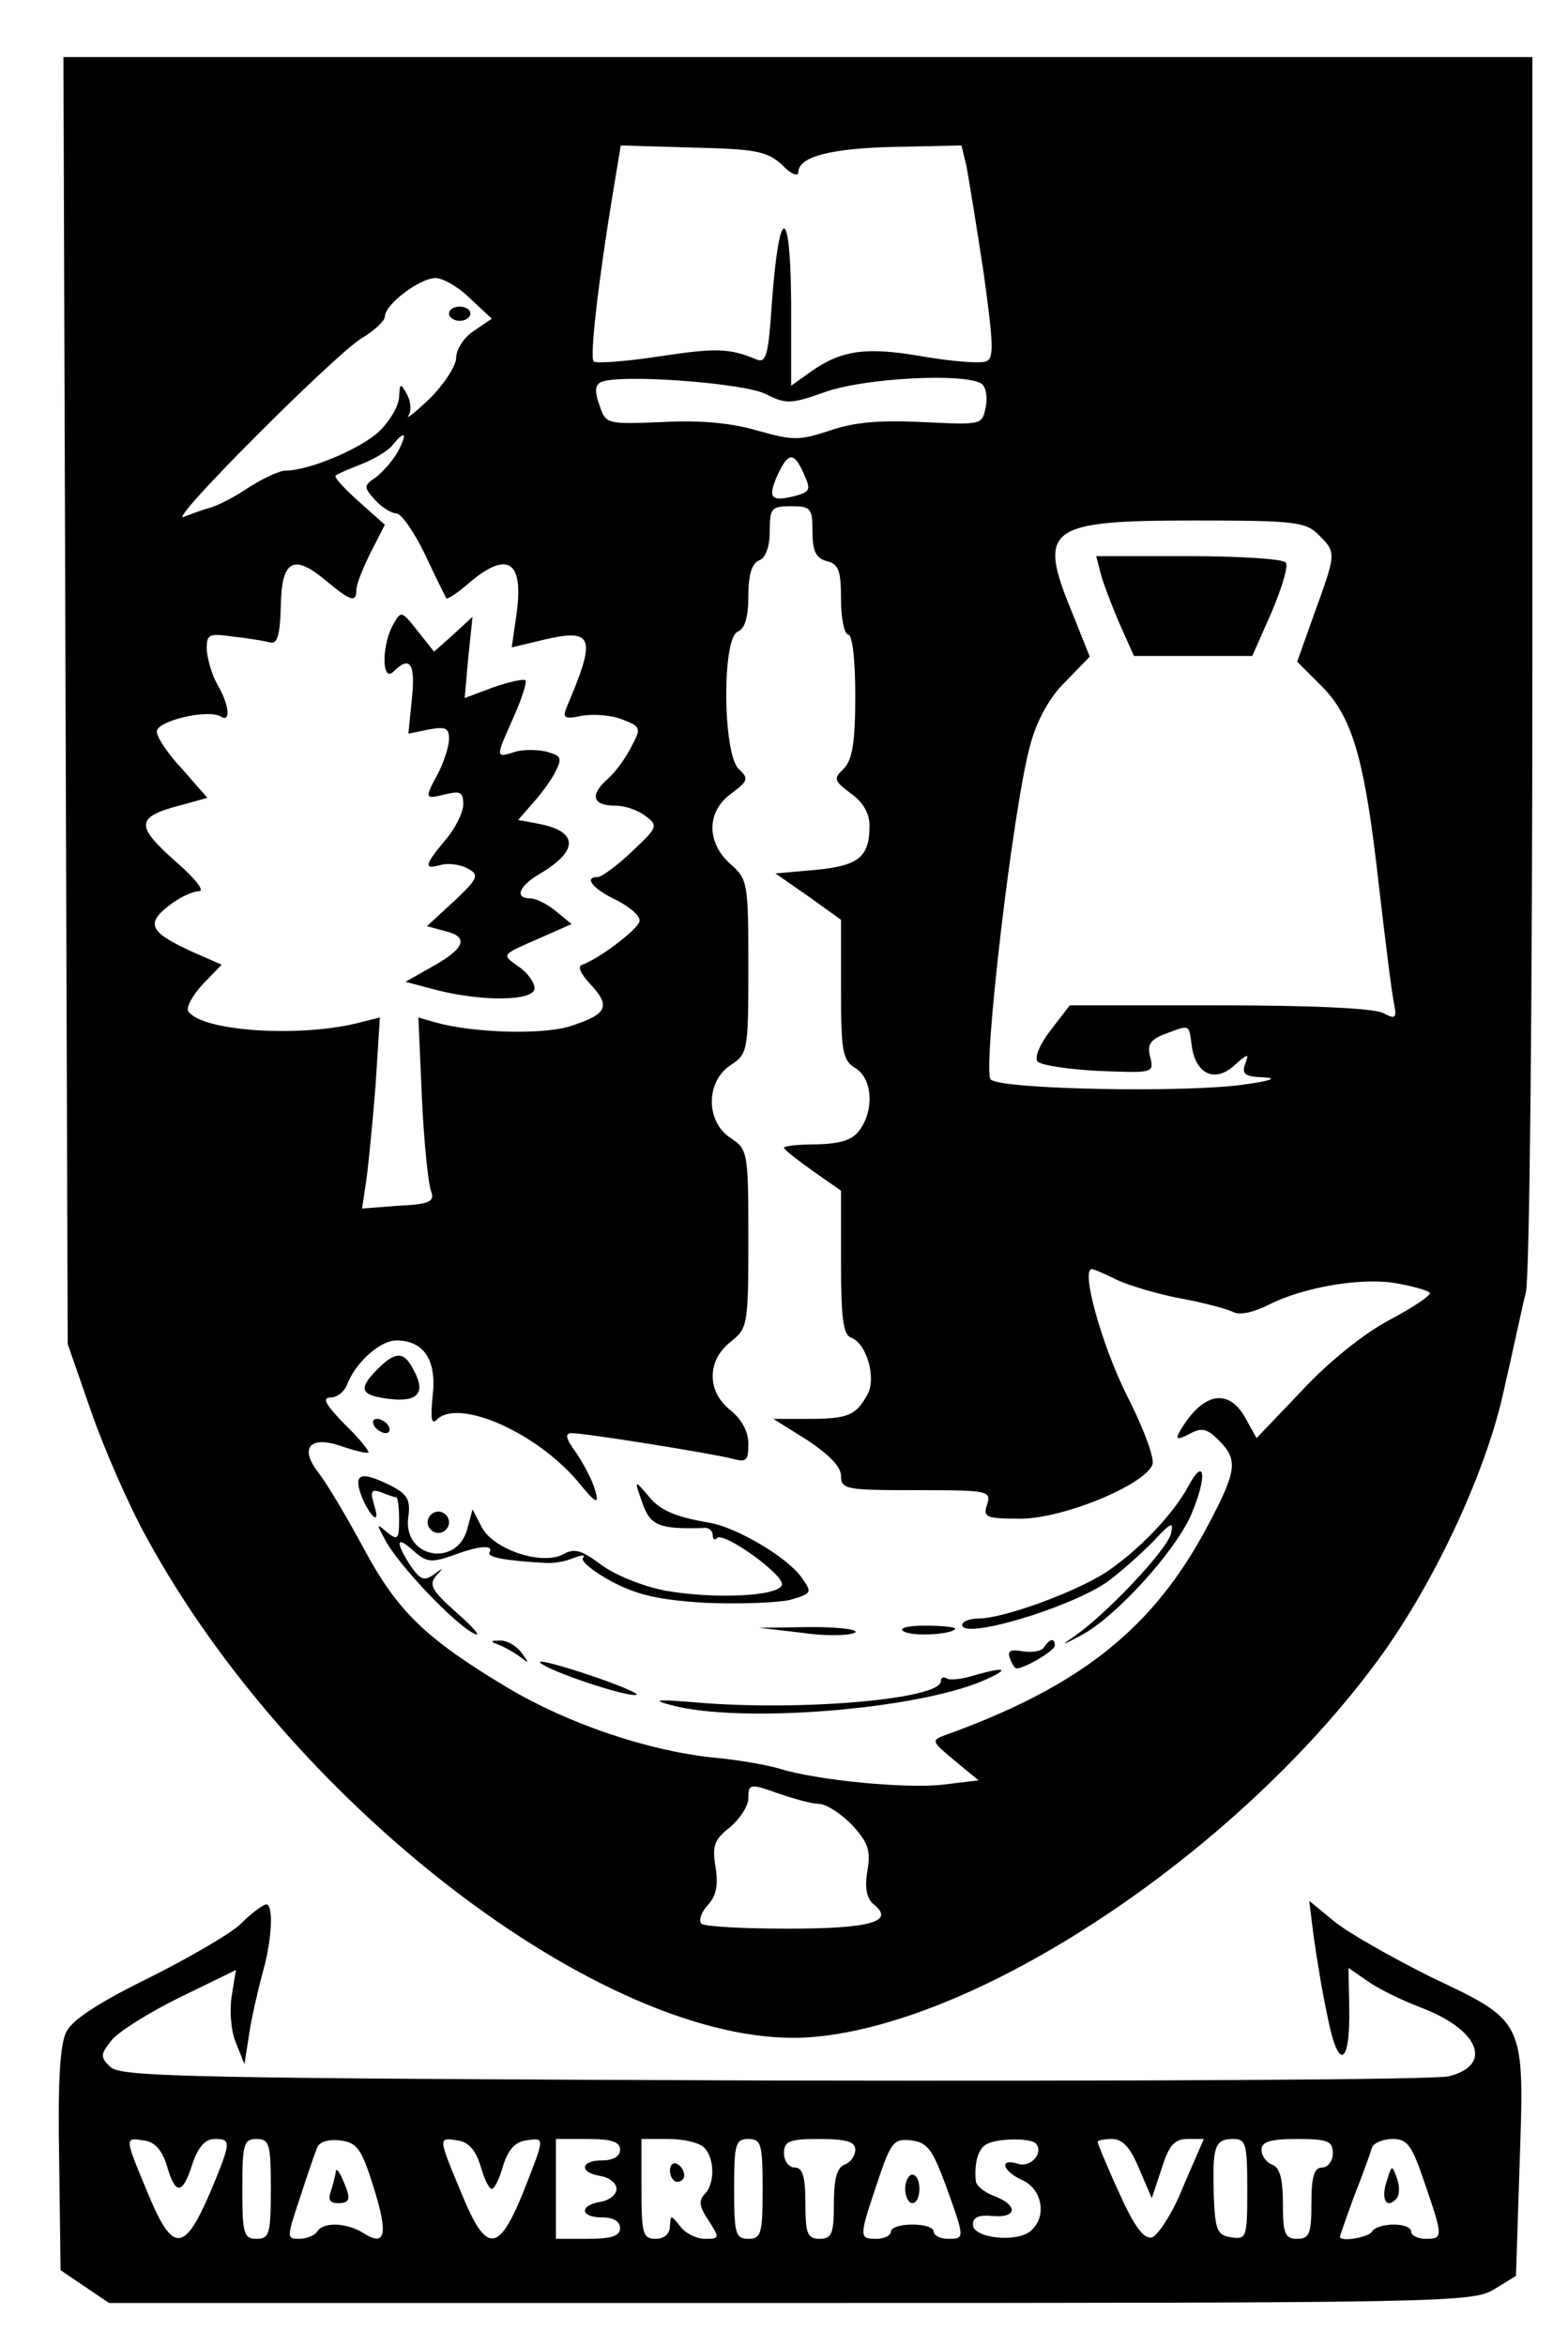 <?xml version="1.0" standalone="no"?>
<!DOCTYPE svg PUBLIC "-//W3C//DTD SVG 20010904//EN"
 "http://www.w3.org/TR/2001/REC-SVG-20010904/DTD/svg10.dtd">
<svg version="1.0" xmlns="http://www.w3.org/2000/svg"
 width="220pt" height="329pt" viewBox="0 0 220 329"
 preserveAspectRatio="xMidYMid meet">

<g transform="translate(0,329) scale(0.1,-0.1)"
fill="#000000" stroke="none">
<path d="M92 2308 l3 -903 33 -95 c18 -52 53 -132 78 -177 210 -385 660 -723
934 -700 241 20 608 268 803 542 74 105 143 254 167 365 12 52 25 114 31 138
5 24 9 396 9 887 l0 845 -1030 0 -1031 0 3 -902z m1005 751 c12 -13 23 -17 23
-11 0 22 44 34 136 36 l93 2 7 -29 c3 -16 14 -83 24 -149 14 -102 15 -121 3
-125 -8 -3 -47 0 -88 7 -80 14 -114 9 -157 -21 l-28 -20 0 118 c-1 138 -17
136 -27 -2 -5 -74 -8 -85 -22 -79 -38 16 -58 16 -137 4 -46 -7 -87 -10 -91 -7
-6 6 7 116 28 243 l10 60 101 -3 c88 -2 104 -5 125 -24z m-437 -188 l30 -28
-25 -17 c-14 -9 -25 -26 -25 -38 0 -11 -17 -37 -37 -57 -21 -20 -34 -30 -30
-24 5 7 3 21 -2 30 -9 16 -10 16 -11 -3 0 -12 -12 -33 -26 -47 -24 -25 -100
-57 -133 -57 -9 0 -32 -11 -51 -23 -19 -13 -44 -26 -55 -29 -11 -3 -27 -9 -37
-13 -26 -10 214 230 250 251 17 10 32 24 32 30 0 17 49 54 71 54 11 0 33 -13
49 -29z m415 -134 c28 -14 35 -14 85 4 56 19 193 26 217 11 6 -4 9 -19 6 -33
-5 -25 -5 -25 -88 -21 -60 3 -97 0 -131 -12 -43 -14 -51 -14 -101 0 -37 11
-82 15 -134 12 -78 -3 -79 -3 -88 24 -7 19 -6 28 2 32 25 12 202 -1 232 -17z
m-516 -79 c-7 -13 -21 -29 -31 -37 -18 -12 -18 -14 -2 -32 9 -10 23 -19 30
-19 7 0 25 -26 40 -57 15 -32 29 -60 30 -62 2 -2 17 8 34 23 54 45 76 28 64
-50 l-6 -42 46 11 c69 16 73 3 31 -95 -6 -15 -3 -17 21 -12 16 3 42 1 57 -5
26 -10 27 -12 13 -38 -8 -16 -23 -37 -35 -47 -24 -22 -19 -36 13 -36 12 0 31
-6 41 -14 19 -14 18 -16 -18 -50 -21 -20 -43 -36 -48 -36 -21 0 -7 -17 27 -33
19 -10 34 -23 31 -30 -4 -12 -57 -52 -80 -60 -7 -2 -3 -12 11 -27 29 -31 24
-42 -24 -58 -38 -14 -139 -11 -193 4 l-24 7 5 -114 c3 -63 9 -121 13 -130 5
-14 -2 -18 -45 -20 l-52 -4 6 40 c3 22 9 82 13 134 l6 94 -24 -6 c-83 -23
-227 -14 -245 15 -3 5 6 22 20 37 l27 28 -41 18 c-59 27 -66 39 -34 64 15 12
34 21 43 21 9 0 -5 18 -34 43 -55 49 -54 61 6 77 l40 11 -35 40 c-20 21 -36
45 -36 53 0 15 72 32 90 21 14 -9 12 16 -5 45 -8 14 -14 36 -15 49 0 22 3 23
38 18 20 -2 43 -6 51 -8 10 -3 14 10 15 51 1 65 18 74 64 35 34 -28 42 -31 42
-12 0 7 9 30 20 52 l20 39 -37 33 c-20 18 -35 34 -32 36 2 2 18 9 36 16 18 7
38 19 44 27 17 21 21 17 8 -8z m569 -33 c10 -22 9 -25 -14 -31 -33 -8 -37 -2
-23 30 15 32 23 33 37 1z m12 -81 c0 -27 5 -37 20 -41 17 -4 20 -14 20 -54 0
-27 5 -49 10 -49 6 0 10 -35 10 -86 0 -65 -4 -89 -16 -102 -15 -14 -14 -17 10
-35 17 -12 26 -28 26 -45 0 -44 -15 -56 -75 -62 l-57 -5 46 -32 46 -33 0 -97
c0 -87 2 -100 20 -111 24 -14 27 -59 6 -87 -10 -14 -26 -19 -60 -20 -25 0 -46
-2 -46 -5 1 -3 19 -17 40 -32 l40 -28 0 -100 c0 -78 3 -102 14 -106 22 -8 36
-57 23 -80 -16 -29 -27 -34 -82 -34 l-50 0 48 -30 c30 -20 47 -37 47 -50 0
-19 7 -20 106 -20 101 0 105 -1 99 -20 -6 -18 -2 -20 47 -20 59 0 174 47 185
76 3 9 -12 50 -36 97 -35 70 -65 177 -49 177 3 0 19 -7 35 -15 17 -8 57 -20
89 -26 33 -6 66 -15 74 -19 9 -5 28 -1 50 10 49 25 132 39 180 30 23 -4 43
-10 46 -13 3 -3 -22 -20 -56 -38 -36 -19 -86 -59 -123 -99 l-64 -67 -16 29
c-24 42 -60 35 -92 -20 -6 -11 -3 -12 14 -3 17 9 24 8 41 -9 27 -27 26 -42
-15 -119 -76 -144 -178 -226 -370 -295 -19 -7 -17 -9 14 -35 l34 -28 -50 -6
c-51 -6 -176 6 -228 22 -16 5 -59 13 -95 16 -93 10 -204 48 -288 98 -115 69
-154 107 -201 194 -23 43 -51 90 -63 106 -29 36 -14 55 33 38 18 -6 34 -10 36
-8 1 2 -13 20 -34 40 -26 27 -32 37 -19 37 9 0 19 8 23 18 11 30 46 62 69 62
39 0 57 -28 51 -78 -3 -31 -2 -41 6 -33 30 30 138 -17 197 -86 27 -33 31 -34
25 -13 -4 14 -16 37 -27 53 -14 19 -16 27 -6 27 20 0 200 -29 226 -36 19 -5
22 -3 22 21 0 17 -9 34 -25 47 -16 13 -25 29 -25 48 0 19 9 35 25 48 24 19 25
23 25 145 0 122 -1 125 -25 141 -35 23 -35 79 0 102 24 16 25 19 25 138 0 118
-1 123 -25 144 -34 30 -34 74 1 99 24 18 25 21 10 35 -22 23 -23 183 -1 192
10 4 15 20 15 50 0 30 5 46 15 50 9 3 15 19 15 41 0 32 2 35 30 35 28 0 30 -3
30 -36z m710 -4 c25 -25 25 -25 -5 -108 l-25 -70 34 -34 c44 -44 61 -103 81
-283 9 -77 18 -150 21 -163 4 -20 2 -22 -15 -13 -12 7 -102 11 -230 11 l-210
0 -27 -35 c-16 -21 -23 -39 -18 -44 5 -5 44 -11 86 -13 76 -3 77 -3 72 19 -5
18 0 25 21 33 35 13 33 14 37 -16 5 -40 32 -53 59 -29 20 18 22 18 16 3 -5
-15 0 -18 26 -19 20 -1 10 -5 -27 -10 -81 -12 -342 -7 -356 7 -12 12 32 388
56 471 9 33 27 66 49 87 l34 35 -24 60 c-50 121 -37 131 172 131 140 0 155 -2
173 -20z m-701 -1780 c10 0 30 -13 46 -29 23 -25 27 -36 22 -65 -4 -24 -1 -39
9 -47 30 -24 -4 -34 -121 -34 -62 0 -117 3 -121 7 -4 5 0 16 9 26 12 13 15 28
11 53 -5 30 -2 39 20 56 14 12 26 30 26 41 0 20 2 21 41 7 23 -8 49 -15 58
-15z"/>
<path d="M630 2850 c0 -5 7 -10 15 -10 8 0 15 5 15 10 0 6 -7 10 -15 10 -8 0
-15 -4 -15 -10z"/>
<path d="M551 2413 c-16 -30 -15 -81 1 -65 23 23 31 12 26 -37 l-5 -50 29 6
c23 4 28 2 28 -13 0 -11 -7 -32 -15 -48 -20 -37 -19 -37 10 -30 21 5 25 3 25
-14 0 -11 -11 -34 -25 -50 -30 -36 -31 -42 -6 -35 11 3 28 0 37 -5 17 -9 15
-14 -19 -46 l-38 -35 26 -7 c33 -8 28 -24 -19 -50 l-37 -21 45 -12 c65 -16
136 -15 136 3 0 8 -10 22 -22 30 -25 18 -26 16 31 41 l43 19 -22 18 c-12 10
-28 18 -36 18 -23 0 -16 18 16 36 51 31 51 57 -1 68 l-32 6 20 23 c11 12 26
32 32 44 10 20 9 23 -13 29 -14 3 -34 3 -45 -1 -26 -8 -26 -8 0 50 11 25 19
49 16 51 -2 2 -22 -2 -45 -10 l-40 -15 5 57 6 57 -27 -25 -27 -24 -23 29 c-23
29 -23 29 -35 8z"/>
<path d="M530 1370 c-28 -28 -25 -37 16 -42 41 -5 52 9 34 41 -13 26 -25 26
-50 1z"/>
<path d="M525 1290 c3 -5 11 -10 16 -10 6 0 7 5 4 10 -3 6 -11 10 -16 10 -6 0
-7 -4 -4 -10z"/>
<path d="M1667 1205 c-21 -39 -70 -90 -115 -120 -43 -28 -144 -65 -179 -65
-12 0 -23 -4 -23 -9 0 -21 149 23 203 60 18 13 46 38 64 56 26 28 30 30 26 12
-6 -23 -89 -111 -133 -142 -23 -16 -22 -16 8 0 48 26 130 116 153 168 23 53
20 85 -4 40z"/>
<path d="M505 1198 c4 -13 12 -27 17 -33 7 -7 8 -2 3 14 -6 20 -4 23 10 18 9
-4 19 -7 21 -7 2 0 4 -14 4 -31 0 -28 -2 -30 -17 -18 -15 13 -15 12 -3 -10 17
-34 99 -120 125 -132 11 -6 1 7 -23 28 -36 32 -41 40 -30 53 11 12 11 12 -3 2
-14 -10 -19 -8 -33 12 -22 34 -20 43 4 21 18 -16 25 -17 54 -7 37 14 59 16 53
5 -5 -7 22 -12 78 -15 11 -1 29 2 40 7 11 4 17 5 13 0 -4 -4 14 -19 40 -33 36
-19 66 -26 132 -30 47 -2 100 0 118 4 31 9 32 10 17 31 -19 28 -90 70 -128 77
-52 9 -72 18 -89 40 -18 21 -18 20 -7 -11 11 -33 24 -38 87 -36 6 1 12 -4 12
-10 0 -6 3 -8 6 -4 10 9 96 -53 91 -66 -5 -16 -95 -20 -163 -8 -32 6 -71 22
-90 36 -28 21 -38 24 -54 15 -30 -16 -98 7 -114 38 l-13 25 -7 -26 c-14 -57
-92 -42 -83 16 3 23 -1 31 -24 43 -40 20 -52 18 -44 -8z"/>
<path d="M600 1155 c0 -8 7 -15 15 -15 8 0 15 7 15 15 0 8 -7 15 -15 15 -8 0
-15 -7 -15 -15z"/>
<path d="M1125 1000 c33 -5 66 -4 74 0 8 4 -18 8 -60 8 l-74 -1 60 -7z"/>
<path d="M1268 1002 c12 -8 72 -4 72 4 0 2 -19 4 -42 4 -26 0 -38 -4 -30 -8z"/>
<path d="M700 983 c8 -3 22 -11 30 -17 13 -10 13 -9 1 7 -7 9 -21 17 -30 16
-13 0 -14 -1 -1 -6z"/>
<path d="M1465 980 c-3 -6 -17 -8 -30 -6 -17 3 -22 1 -18 -10 3 -8 7 -14 9
-14 12 0 54 25 54 32 0 11 -7 10 -15 -2z"/>
<path d="M758 958 c12 -12 123 -49 135 -45 5 1 -25 14 -67 28 -42 14 -73 22
-68 17z"/>
<path d="M1366 940 c-16 -5 -33 -7 -38 -4 -4 3 -8 1 -8 -4 0 -25 -194 -42
-340 -30 -57 5 -67 4 -40 -3 96 -27 345 -7 440 34 39 17 31 20 -14 7z"/>
<path d="M1544 2487 c3 -13 15 -44 26 -70 l21 -47 83 0 83 0 27 61 c14 33 24
65 20 70 -3 5 -64 9 -136 9 l-130 0 6 -23z"/>
<path d="M337 591 c-15 -14 -74 -48 -130 -76 -69 -34 -106 -58 -114 -75 -9
-17 -12 -72 -10 -180 l2 -154 34 -23 34 -23 956 0 c921 0 957 1 987 19 l31 19
5 154 c7 205 9 202 -124 265 -56 28 -118 63 -137 79 l-34 28 6 -49 c4 -28 12
-79 20 -115 15 -76 32 -67 30 17 l-1 53 26 -18 c15 -11 48 -27 74 -37 83 -31
104 -81 41 -97 -18 -5 -444 -7 -947 -6 -819 3 -917 5 -931 19 -15 14 -14 18 2
38 10 12 53 39 96 60 l78 38 -6 -37 c-3 -20 -1 -49 6 -65 l12 -30 7 45 c4 25
13 63 19 85 13 46 15 96 4 94 -5 -1 -21 -13 -36 -28z m-103 -338 c12 -42 22
-42 36 2 8 24 18 35 31 35 24 0 24 -3 -7 -77 -36 -83 -52 -83 -87 2 -33 79
-32 77 -5 73 15 -2 25 -13 32 -35z m146 -33 c0 -63 -2 -70 -20 -70 -18 0 -20
7 -20 70 0 63 2 70 20 70 18 0 20 -7 20 -70z m144 3 c21 -67 17 -85 -14 -65
-24 15 -57 16 -65 2 -3 -5 -15 -10 -25 -10 -18 0 -18 1 1 58 10 31 21 63 24
70 3 8 16 12 32 10 24 -3 30 -11 47 -65z m150 30 c5 -18 12 -33 16 -33 4 0 11
15 16 33 7 22 17 33 32 35 27 4 27 6 -4 -73 -35 -86 -52 -86 -87 0 -33 79 -32
77 -5 73 15 -2 25 -13 32 -35z m196 22 c0 -9 -9 -15 -25 -15 -31 0 -33 -17 -2
-22 12 -2 22 -10 22 -18 0 -8 -10 -16 -22 -18 -31 -5 -29 -22 2 -22 16 0 25
-6 25 -15 0 -11 -12 -15 -45 -15 l-45 0 0 70 0 70 45 0 c33 0 45 -4 45 -15z
m118 3 c15 -15 15 -51 1 -65 -9 -9 -8 -18 5 -37 16 -25 16 -26 -5 -26 -12 0
-28 8 -35 18 -13 16 -13 16 -14 0 0 -11 -8 -18 -20 -18 -18 0 -20 7 -20 70 l0
70 38 0 c21 0 43 -5 50 -12z m82 -58 c0 -63 -2 -70 -20 -70 -18 0 -20 7 -20
70 0 63 2 70 20 70 18 0 20 -7 20 -70z m130 55 c0 -9 -7 -18 -15 -21 -11 -4
-15 -21 -15 -55 0 -42 -3 -49 -20 -49 -17 0 -20 7 -20 50 0 38 -4 50 -15 50
-8 0 -15 9 -15 20 0 17 7 20 50 20 38 0 50 -4 50 -15z m127 -50 c27 -75 27
-75 3 -75 -11 0 -20 5 -20 10 0 6 -13 10 -30 10 -16 0 -30 -4 -30 -10 0 -5 -9
-10 -20 -10 -25 0 -25 2 1 79 19 57 23 62 48 59 22 -3 29 -12 48 -63z m126 59
c12 -13 -6 -34 -24 -29 -28 9 -23 -10 6 -23 28 -13 34 -52 11 -71 -20 -17 -81
-10 -81 9 0 10 8 14 28 12 34 -3 36 15 2 28 -14 5 -26 15 -26 22 -2 24 3 43
14 50 14 9 61 10 70 2z m145 -35 l18 -42 14 42 c10 32 18 41 36 41 l23 0 -29
-67 c-15 -38 -36 -69 -44 -71 -11 -3 -25 16 -46 63 -17 37 -30 69 -30 71 0 2
9 4 20 4 15 0 26 -12 38 -41z m152 -30 c0 -67 -1 -70 -22 -67 -20 3 -23 9 -25
58 -2 69 1 80 27 80 18 0 20 -6 20 -71z m120 51 c0 -11 -7 -20 -15 -20 -11 0
-15 -12 -15 -50 0 -43 -3 -50 -20 -50 -17 0 -20 7 -20 49 0 34 -4 51 -15 55
-8 3 -15 12 -15 21 0 11 12 15 50 15 43 0 50 -3 50 -20z m129 -42 c26 -76 26
-78 1 -78 -11 0 -20 5 -20 10 0 6 -11 10 -24 10 -14 0 -28 -4 -31 -10 -5 -8
-45 -15 -45 -7 0 1 9 27 20 57 12 30 23 61 25 68 2 6 15 12 29 12 21 0 27 -9
45 -62z"/>
<path d="M471 243 c-1 -6 -4 -18 -7 -27 -4 -11 -1 -16 10 -16 18 0 19 6 6 35
-5 11 -9 15 -9 8z"/>
<path d="M940 246 c0 -9 5 -16 10 -16 6 0 10 4 10 9 0 6 -4 13 -10 16 -5 3
-10 -1 -10 -9z"/>
<path d="M1270 220 c0 -11 5 -20 10 -20 6 0 10 9 10 20 0 11 -4 20 -10 20 -5
0 -10 -9 -10 -20z"/>
<path d="M1946 232 c-9 -26 -1 -41 13 -26 5 5 5 18 1 29 -7 19 -7 19 -14 -3z"/>
</g>
</svg>
